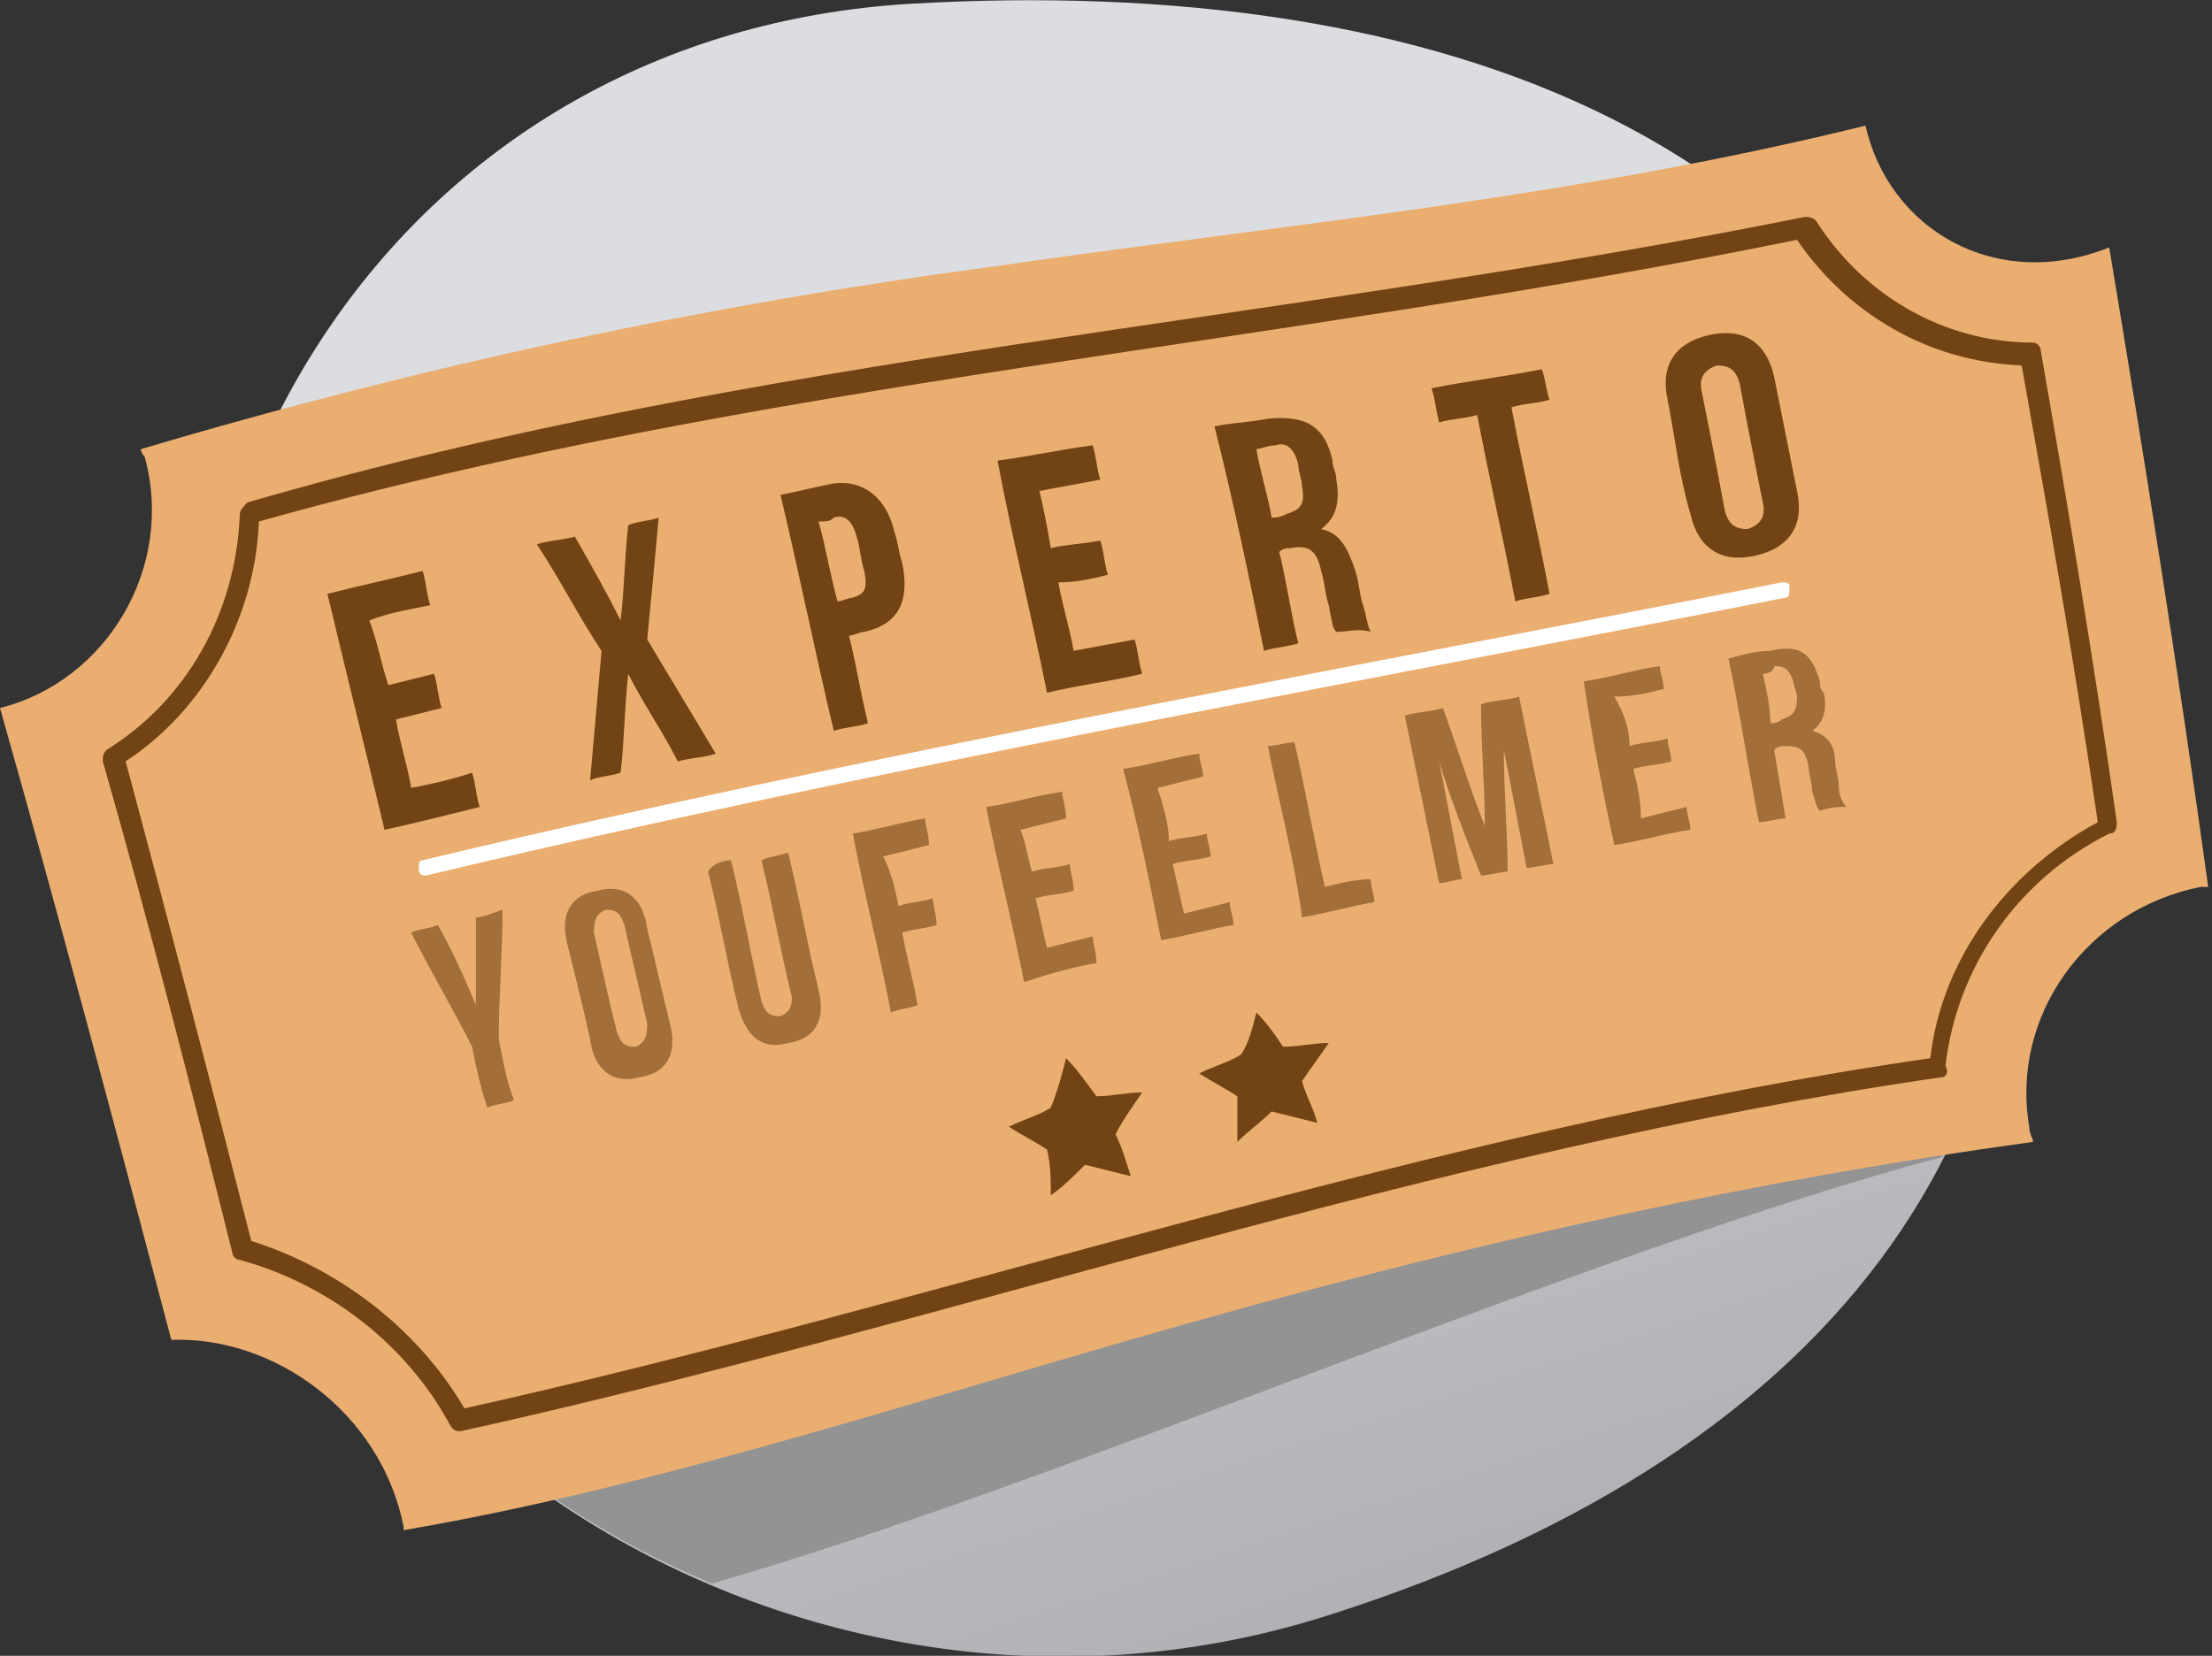 <?xml version="1.0" encoding="utf-8"?>
<!-- Generator: Adobe Illustrator 19.0.0, SVG Export Plug-In . SVG Version: 6.00 Build 0)  -->
<svg version="1.1" id="Capa_1" xmlns="http://www.w3.org/2000/svg" xmlns:xlink="http://www.w3.org/1999/xlink" x="0px" y="0px"
	 viewBox="-391 275.8 58.1 43.5" style="enable-background:new -391 275.8 58.1 43.5;" xml:space="preserve">
<rect x="-391" y="275.8" width="58.1" height="43.5" fill="#333333" stroke="none"/>
<style type="text/css">
	.st0{fill:url(#XMLID_2_);}
	.st1{fill:#939393;}
	.st2{fill:#EBAE71;}
	.st3{fill:#724314;}
	.st4{opacity:0.6;}
	.st5{fill:#FFFFFF;}
</style>
<g>
	
		<linearGradient id="XMLID_2_" gradientUnits="userSpaceOnUse" x1="-365.448" y1="308.526" x2="-351.107" y2="264.247" gradientTransform="matrix(1 0 0 -1 0 594.84)">
		<stop  offset="0" style="stop-color:#DCDDE1"/>
		<stop  offset="1" style="stop-color:#A09FA4"/>
	</linearGradient>
	<path id="XMLID_1854_" class="st0" d="M-338.5,292.2c2.7,13-4.4,21.8-17.5,26c-12.6,4.1-26.8-3.4-29.5-16.4s5.2-25.1,18.4-25.9
		C-353.4,275.1-341.2,279.3-338.5,292.2z"/>
	<g>
		<path id="XMLID_2207_" class="st1" d="M-372.3,317.4c9.1-2.6,23.2-8.8,32.3-11.2c2.1-4,2.6-8.5,1.5-14c-1.1-5.4-3.9-9.3-7.7-11.9
			c-6.1,1.7-12.3,2.7-18.3,4c-6.9,1.5-13.7,3.3-20.5,5.8c-1.1,3.6-1.3,7.6-0.5,11.7C-383.9,309.1-378.8,314.7-372.3,317.4z"/>
		<g id="XMLID_1839_">
			<path id="XMLID_1999_" class="st2" d="M-342,279.1c-7.7,1.9-15.3,2.6-22.9,3.7c-7.5,1-15,2.6-22.4,4.8c0,0.1,0.1,0.2,0.1,0.2
				c0.8,2.9-1,5.9-3.8,6.6c1.5,5.3,3,10.9,4.5,16.6c2.7-0.1,5.5,1.9,6.1,4.9c0,0,0,0.1,0,0.1c7-1.2,14-3.6,21.2-5.6
				c7.1-2,14.3-3.6,21.6-4.6c0-0.1-0.1-0.2-0.1-0.4c-0.5-2.9,1.5-5.7,4.5-6.3c0.1,0,0.2,0,0.2,0c-0.8-5.8-1.7-11.4-2.6-16.8
				C-338.6,283.5-341.4,281.8-342,279.1L-342,279.1z"/>
			<g id="XMLID_1995_">
				<path id="XMLID_1996_" class="st3" d="M-340,304.1c-13.2,1.9-26.2,6.5-38.9,9.3c-0.1,0-0.2,0-0.3-0.2c-1.2-2.2-3.3-3.7-5.5-4.3
					c-0.1,0-0.2-0.1-0.2-0.2c-1.1-4.4-2.2-8.7-3.4-12.9c0-0.1,0-0.2,0.1-0.3c2.1-1.3,3.4-3.6,3.5-6.2c0-0.1,0.1-0.2,0.2-0.3
					c13.4-3.9,27-4.7,40.9-7.5c0.1,0,0.2,0,0.3,0.1c1.2,1.9,3.3,3.2,5.7,3.2c0.1,0,0.2,0.1,0.2,0.2c0.7,4,1.4,8.2,2,12.4
					c0,0.1,0,0.3-0.2,0.3c-2.4,1.2-4,3.5-4.3,6.1C-339.8,304-339.9,304.1-340,304.1z M-378.8,312.8c12.6-2.8,25.4-7.3,38.5-9.2
					c0.3-2.6,2-4.9,4.4-6.2c-0.6-4.1-1.3-8.1-2-12c-2.5-0.1-4.6-1.4-5.9-3.3c-13.7,2.8-27.2,3.7-40.4,7.4c-0.1,2.6-1.5,5-3.5,6.3
					c1.1,4.1,2.2,8.3,3.3,12.6C-382.2,309.1-380.1,310.6-378.8,312.8z"/>
			</g>
			<g id="XMLID_1977_">
				<path id="XMLID_1993_" class="st3" d="M-380.8,293.8c0.4-0.1,0.8-0.2,1.2-0.3c0.1,0.3,0.1,0.6,0.2,0.9c-0.4,0.1-0.8,0.2-1.2,0.3
					c0.1,0.6,0.3,1.2,0.4,1.8c0.5-0.1,1-0.2,1.6-0.4c0.1,0.3,0.1,0.6,0.2,0.9c-0.8,0.2-1.6,0.4-2.5,0.6c-0.5-2.1-1-4.1-1.5-6.2
					c0.8-0.2,1.7-0.4,2.5-0.6c0.1,0.3,0.1,0.6,0.2,0.9c-0.5,0.1-1.1,0.2-1.6,0.4C-381.1,292.6-381,293.2-380.8,293.8z"/>
				<path id="XMLID_1991_" class="st3" d="M-373.7,289.4c-0.1,1.1-0.2,2.2-0.3,3.2c0.6,1,1.2,2,1.8,3c-0.3,0.1-0.6,0.1-1,0.2
					c-0.4-0.8-0.9-1.5-1.3-2.3c0,0,0,0,0,0c-0.1,0.9-0.1,1.8-0.2,2.6c-0.3,0.1-0.6,0.1-0.8,0.2c0.1-1.1,0.2-2.3,0.3-3.4
					c-0.6-0.9-1.1-1.9-1.7-2.8c0.3-0.1,0.6-0.1,1-0.2c0.4,0.7,0.8,1.4,1.2,2.2c0,0,0,0,0,0c0.1-0.8,0.1-1.6,0.2-2.5
					C-374.3,289.5-374,289.5-373.7,289.4z"/>
				<path id="XMLID_1988_" class="st3" d="M-367.5,289.8c0.1,0.3,0.1,0.5,0.2,0.8c0.2,1-0.1,1.6-1,1.8c-0.1,0-0.3,0.1-0.4,0.1
					c0.2,0.8,0.3,1.5,0.5,2.3c-0.3,0.1-0.6,0.1-0.9,0.2c-0.5-2.1-0.9-4.1-1.4-6.2c0.5-0.1,0.9-0.2,1.4-0.3
					C-368.3,288.4-367.7,288.9-367.5,289.8z M-369.5,289.5c0.2,0.7,0.3,1.4,0.5,2.1c0.1,0,0.3-0.1,0.4-0.1c0.3-0.1,0.4-0.2,0.3-0.7
					c-0.1-0.3-0.1-0.6-0.2-0.9c-0.1-0.4-0.3-0.6-0.6-0.5C-369.2,289.5-369.3,289.5-369.5,289.5z"/>
				<path id="XMLID_1986_" class="st3" d="M-363.4,290.2c0.4-0.1,0.8-0.1,1.3-0.2c0.1,0.3,0.1,0.6,0.2,0.9c-0.4,0.1-0.8,0.2-1.3,0.2
					c0.1,0.6,0.3,1.2,0.4,1.8c0.5-0.1,1.1-0.2,1.6-0.3c0.1,0.3,0.1,0.6,0.2,0.9c-0.8,0.2-1.7,0.3-2.5,0.5c-0.4-2-0.9-4-1.3-6.1
					c0.8-0.1,1.7-0.3,2.5-0.4c0.1,0.3,0.1,0.6,0.2,0.9c-0.5,0.1-1.1,0.2-1.6,0.3C-363.6,289.1-363.5,289.6-363.4,290.2z"/>
				<path id="XMLID_1983_" class="st3" d="M-355.9,292.4c-0.1-0.1-0.1-0.2-0.2-0.7c-0.1-0.3-0.1-0.6-0.2-0.9
					c-0.1-0.5-0.3-0.7-0.8-0.6c-0.1,0-0.2,0-0.3,0.1c0.2,0.8,0.3,1.6,0.5,2.4c-0.3,0.1-0.6,0.1-0.9,0.2c-0.4-2-0.8-3.9-1.3-5.9
					c0.5-0.1,0.9-0.1,1.4-0.2c1-0.1,1.5,0.2,1.7,1.1c0,0.2,0.1,0.3,0.1,0.5c0.1,0.6,0,1-0.4,1.3c0,0,0,0,0,0
					c0.5,0.1,0.7,0.5,0.9,1.1c0.1,0.3,0.1,0.6,0.2,0.9c0.1,0.3,0.1,0.5,0.2,0.7C-355.3,292.3-355.6,292.4-355.9,292.4z M-358,287.6
					c0.1,0.6,0.3,1.2,0.4,1.8c0.1,0,0.2,0,0.4-0.1c0.3-0.1,0.5-0.2,0.4-0.7c0-0.2-0.1-0.4-0.1-0.6c-0.1-0.4-0.3-0.6-0.6-0.5
					C-357.7,287.5-357.9,287.6-358,287.6z"/>
				<path id="XMLID_1981_" class="st3" d="M-353.4,286c1-0.2,1.9-0.3,2.9-0.5c0.1,0.3,0.1,0.5,0.2,0.8c-0.3,0.1-0.7,0.1-1,0.2
					c0.3,1.6,0.7,3.3,1,4.9c-0.3,0.1-0.6,0.1-0.9,0.2c-0.3-1.6-0.7-3.3-1-4.9c-0.3,0.1-0.7,0.1-1,0.2
					C-353.3,286.5-353.3,286.3-353.4,286z"/>
				<path id="XMLID_1978_" class="st3" d="M-347.2,286.3c-0.2-0.9,0.2-1.5,1.1-1.7c0.9-0.2,1.5,0.2,1.7,1.1c0.2,1,0.4,2,0.6,3
					c0.2,0.9-0.2,1.5-1.1,1.7c-0.9,0.2-1.5-0.2-1.7-1.1C-346.9,288.3-347,287.3-347.2,286.3z M-345.7,289.2c0.1,0.4,0.3,0.5,0.6,0.5
					c0.3-0.1,0.5-0.3,0.4-0.7c-0.2-1-0.4-2-0.6-3.1c-0.1-0.4-0.3-0.5-0.6-0.5c-0.3,0.1-0.5,0.3-0.4,0.7
					C-346.1,287.1-345.9,288.1-345.7,289.2z"/>
			</g>
			<g id="XMLID_1853_" class="st4">
				<path id="XMLID_1975_" class="st3" d="M-378.6,303.3c-0.5-1-1.1-2-1.6-3c0.2-0.1,0.5-0.1,0.7-0.2c0.4,0.7,0.7,1.4,1,2.1
					c0,0,0,0,0,0c0-0.8,0-1.5,0-2.3c0.2,0,0.4-0.1,0.7-0.2c0,1.1-0.1,2.3-0.1,3.4c0.1,0.5,0.2,1.1,0.4,1.6c-0.2,0.1-0.5,0.1-0.7,0.2
					C-378.4,304.3-378.5,303.8-378.6,303.3z"/>
				<path id="XMLID_1970_" class="st3" d="M-376.1,300.6c-0.2-0.8,0.1-1.3,0.8-1.4c0.7-0.2,1.2,0.2,1.3,1c0.2,0.8,0.4,1.7,0.6,2.5
					c0.2,0.8-0.1,1.3-0.8,1.4c-0.7,0.2-1.2-0.2-1.3-1C-375.7,302.2-375.9,301.4-376.1,300.6z M-374.8,302.9c0.1,0.3,0.2,0.4,0.5,0.4
					c0.2-0.1,0.3-0.2,0.3-0.6c-0.2-0.9-0.4-1.7-0.6-2.6c-0.1-0.3-0.2-0.4-0.5-0.4c-0.2,0.1-0.3,0.2-0.3,0.6
					C-375.2,301.2-375,302.1-374.8,302.9z"/>
				<path id="XMLID_1968_" class="st3" d="M-371.8,298.4c0.3,1.2,0.5,2.4,0.8,3.7c0.1,0.3,0.2,0.4,0.5,0.4c0.2-0.1,0.3-0.2,0.3-0.5
					c-0.3-1.2-0.5-2.4-0.8-3.6c0.2-0.1,0.4-0.1,0.7-0.2c0.3,1.2,0.5,2.4,0.8,3.6c0.2,0.8-0.1,1.3-0.8,1.4c-0.7,0.2-1.1-0.2-1.3-0.9
					c-0.3-1.2-0.5-2.4-0.8-3.6C-372.3,298.5-372,298.4-371.8,298.4z"/>
				<path id="XMLID_1966_" class="st3" d="M-367.4,299.6c0.3-0.1,0.6-0.1,0.9-0.2c0,0.2,0.1,0.4,0.1,0.7c-0.3,0.1-0.6,0.1-0.9,0.2
					c0.1,0.6,0.3,1.3,0.4,1.9c-0.2,0.1-0.5,0.1-0.7,0.2c-0.3-1.6-0.7-3.1-1-4.7c0.6-0.1,1.3-0.3,1.9-0.4c0,0.2,0.1,0.4,0.1,0.7
					c-0.4,0.1-0.8,0.2-1.2,0.3C-367.6,298.7-367.5,299.1-367.4,299.6z"/>
				<path id="XMLID_1964_" class="st3" d="M-363.9,298.7c0.3-0.1,0.7-0.1,1-0.2c0,0.2,0.1,0.4,0.1,0.7c-0.3,0.1-0.7,0.1-1,0.2
					c0.1,0.4,0.2,0.9,0.3,1.3c0.4-0.1,0.8-0.2,1.2-0.3c0,0.2,0.1,0.4,0.1,0.7c-0.6,0.1-1.3,0.3-1.9,0.5c-0.3-1.5-0.7-3.1-1-4.6
					c0.7-0.1,1.3-0.3,2-0.4c0,0.2,0.1,0.4,0.1,0.7c-0.4,0.1-0.8,0.2-1.2,0.3C-364.1,297.8-364,298.3-363.9,298.7z"/>
				<path id="XMLID_1962_" class="st3" d="M-360.3,297.9c0.3-0.1,0.7-0.1,1-0.2c0,0.2,0.1,0.4,0.1,0.6c-0.3,0.1-0.7,0.1-1,0.2
					c0.1,0.4,0.2,0.9,0.3,1.3c0.4-0.1,0.8-0.2,1.2-0.3c0,0.2,0.1,0.4,0.1,0.6c-0.6,0.1-1.3,0.3-1.9,0.4c-0.3-1.5-0.6-3-1-4.5
					c0.7-0.1,1.3-0.3,2-0.4c0,0.2,0.1,0.4,0.1,0.6c-0.4,0.1-0.8,0.2-1.2,0.3C-360.4,297.1-360.3,297.5-360.3,297.9z"/>
				<path id="XMLID_1960_" class="st3" d="M-357.7,295.4c0.2,0,0.5-0.1,0.7-0.1c0.3,1.3,0.5,2.5,0.8,3.8c0.4-0.1,0.8-0.2,1.2-0.2
					c0,0.2,0.1,0.4,0.1,0.6c-0.6,0.1-1.3,0.3-1.9,0.4C-357,298.4-357.4,296.9-357.7,295.4z"/>
				<path id="XMLID_1958_" class="st3" d="M-352,297.5C-352,297.5-352,297.5-352,297.5c0-1.1-0.1-2.1-0.1-3.2c0.3-0.1,0.7-0.1,1-0.2
					c0.3,1.5,0.6,2.9,0.9,4.4c-0.2,0-0.5,0.1-0.7,0.1c-0.2-1-0.4-2.1-0.6-3.1c0,0,0,0,0,0c0,1.1,0.1,2.2,0.1,3.2
					c-0.2,0-0.5,0.1-0.7,0.1c-0.4-1-0.8-2-1.1-3c0,0,0,0,0,0c0.2,1,0.4,2.1,0.6,3.1c-0.2,0-0.4,0.1-0.6,0.1
					c-0.3-1.5-0.6-2.9-0.9-4.4c0.3-0.1,0.7-0.1,1-0.2C-352.7,295.5-352.4,296.5-352,297.5z"/>
				<path id="XMLID_1858_" class="st3" d="M-348.2,295.4c0.3-0.1,0.7-0.1,1-0.2c0,0.2,0.1,0.4,0.1,0.6c-0.3,0.1-0.7,0.1-1,0.2
					c0.1,0.4,0.2,0.8,0.2,1.3c0.4-0.1,0.8-0.2,1.2-0.3c0,0.2,0.1,0.4,0.1,0.6c-0.7,0.1-1.3,0.3-2,0.4c-0.3-1.4-0.6-2.9-0.8-4.3
					c0.7-0.1,1.3-0.3,2-0.4c0,0.2,0.1,0.4,0.1,0.6c-0.4,0.1-0.8,0.2-1.3,0.2C-348.3,294.6-348.2,295-348.2,295.4z"/>
				<path id="XMLID_1855_" class="st3" d="M-343.2,297.1c-0.1-0.1-0.1-0.2-0.2-0.5c0-0.2-0.1-0.5-0.1-0.7c-0.1-0.4-0.2-0.5-0.6-0.5
					c-0.1,0-0.2,0-0.3,0.1c0.1,0.6,0.2,1.2,0.3,1.8c-0.2,0-0.5,0.1-0.7,0.1c-0.3-1.5-0.5-2.9-0.8-4.3c0.4-0.1,0.7-0.2,1.1-0.2
					c0.8-0.2,1.1,0.1,1.3,0.8c0,0.1,0,0.2,0.1,0.3c0.1,0.4,0,0.8-0.3,1c0,0,0,0,0,0c0.4,0.1,0.6,0.4,0.6,0.8c0,0.2,0.1,0.4,0.1,0.7
					c0,0.2,0.1,0.4,0.2,0.5C-342.7,297-342.9,297-343.2,297.1z M-344.7,293.5c0.1,0.4,0.2,0.9,0.2,1.3c0.1,0,0.2,0,0.3-0.1
					c0.3-0.1,0.4-0.2,0.4-0.6c0-0.1-0.1-0.3-0.1-0.4c-0.1-0.3-0.2-0.4-0.5-0.4C-344.4,293.4-344.5,293.5-344.7,293.5z"/>
			</g>
			<g id="XMLID_1851_">
				<path id="XMLID_1852_" class="st5" d="M-344.1,291.5c-12.1,2.4-24,4.5-35.7,7.3c-0.1,0-0.2,0-0.2-0.2c0-0.1,0-0.2,0.1-0.2
					c11.7-2.8,23.6-4.9,35.7-7.3c0.1,0,0.2,0,0.2,0.1C-344,291.4-344,291.5-344.1,291.5z"/>
			</g>
			<g id="XMLID_1848_">
				<path id="XMLID_1850_" class="st3" d="M-363,303.6c0.3,0.3,0.5,0.6,0.8,1c0.4,0,0.8-0.1,1.2-0.1c-0.2,0.3-0.5,0.7-0.7,1.1
					c0.2,0.4,0.3,0.8,0.4,1.1c-0.4-0.1-0.8-0.2-1.2-0.3c-0.3,0.3-0.6,0.6-0.9,0.8c0-0.4,0-0.8-0.1-1.2c-0.3-0.2-0.7-0.4-1-0.6
					c0.4-0.2,0.8-0.3,1.1-0.5C-363.2,304.4-363.1,304-363,303.6z"/>
				<path id="XMLID_1849_" class="st3" d="M-358,302.4c0.3,0.3,0.5,0.6,0.7,0.9c0.4,0,0.8-0.1,1.2-0.1c-0.2,0.3-0.5,0.7-0.7,1
					c0.1,0.4,0.3,0.7,0.4,1.1c-0.4-0.1-0.8-0.2-1.2-0.3c-0.3,0.3-0.6,0.5-0.9,0.8c0-0.4,0-0.8,0-1.2c-0.3-0.2-0.7-0.4-1-0.6
					c0.4-0.2,0.8-0.3,1.1-0.5C-358.2,303.2-358.1,302.8-358,302.4z"/>
			</g>
		</g>
	</g>
</g>
</svg>
